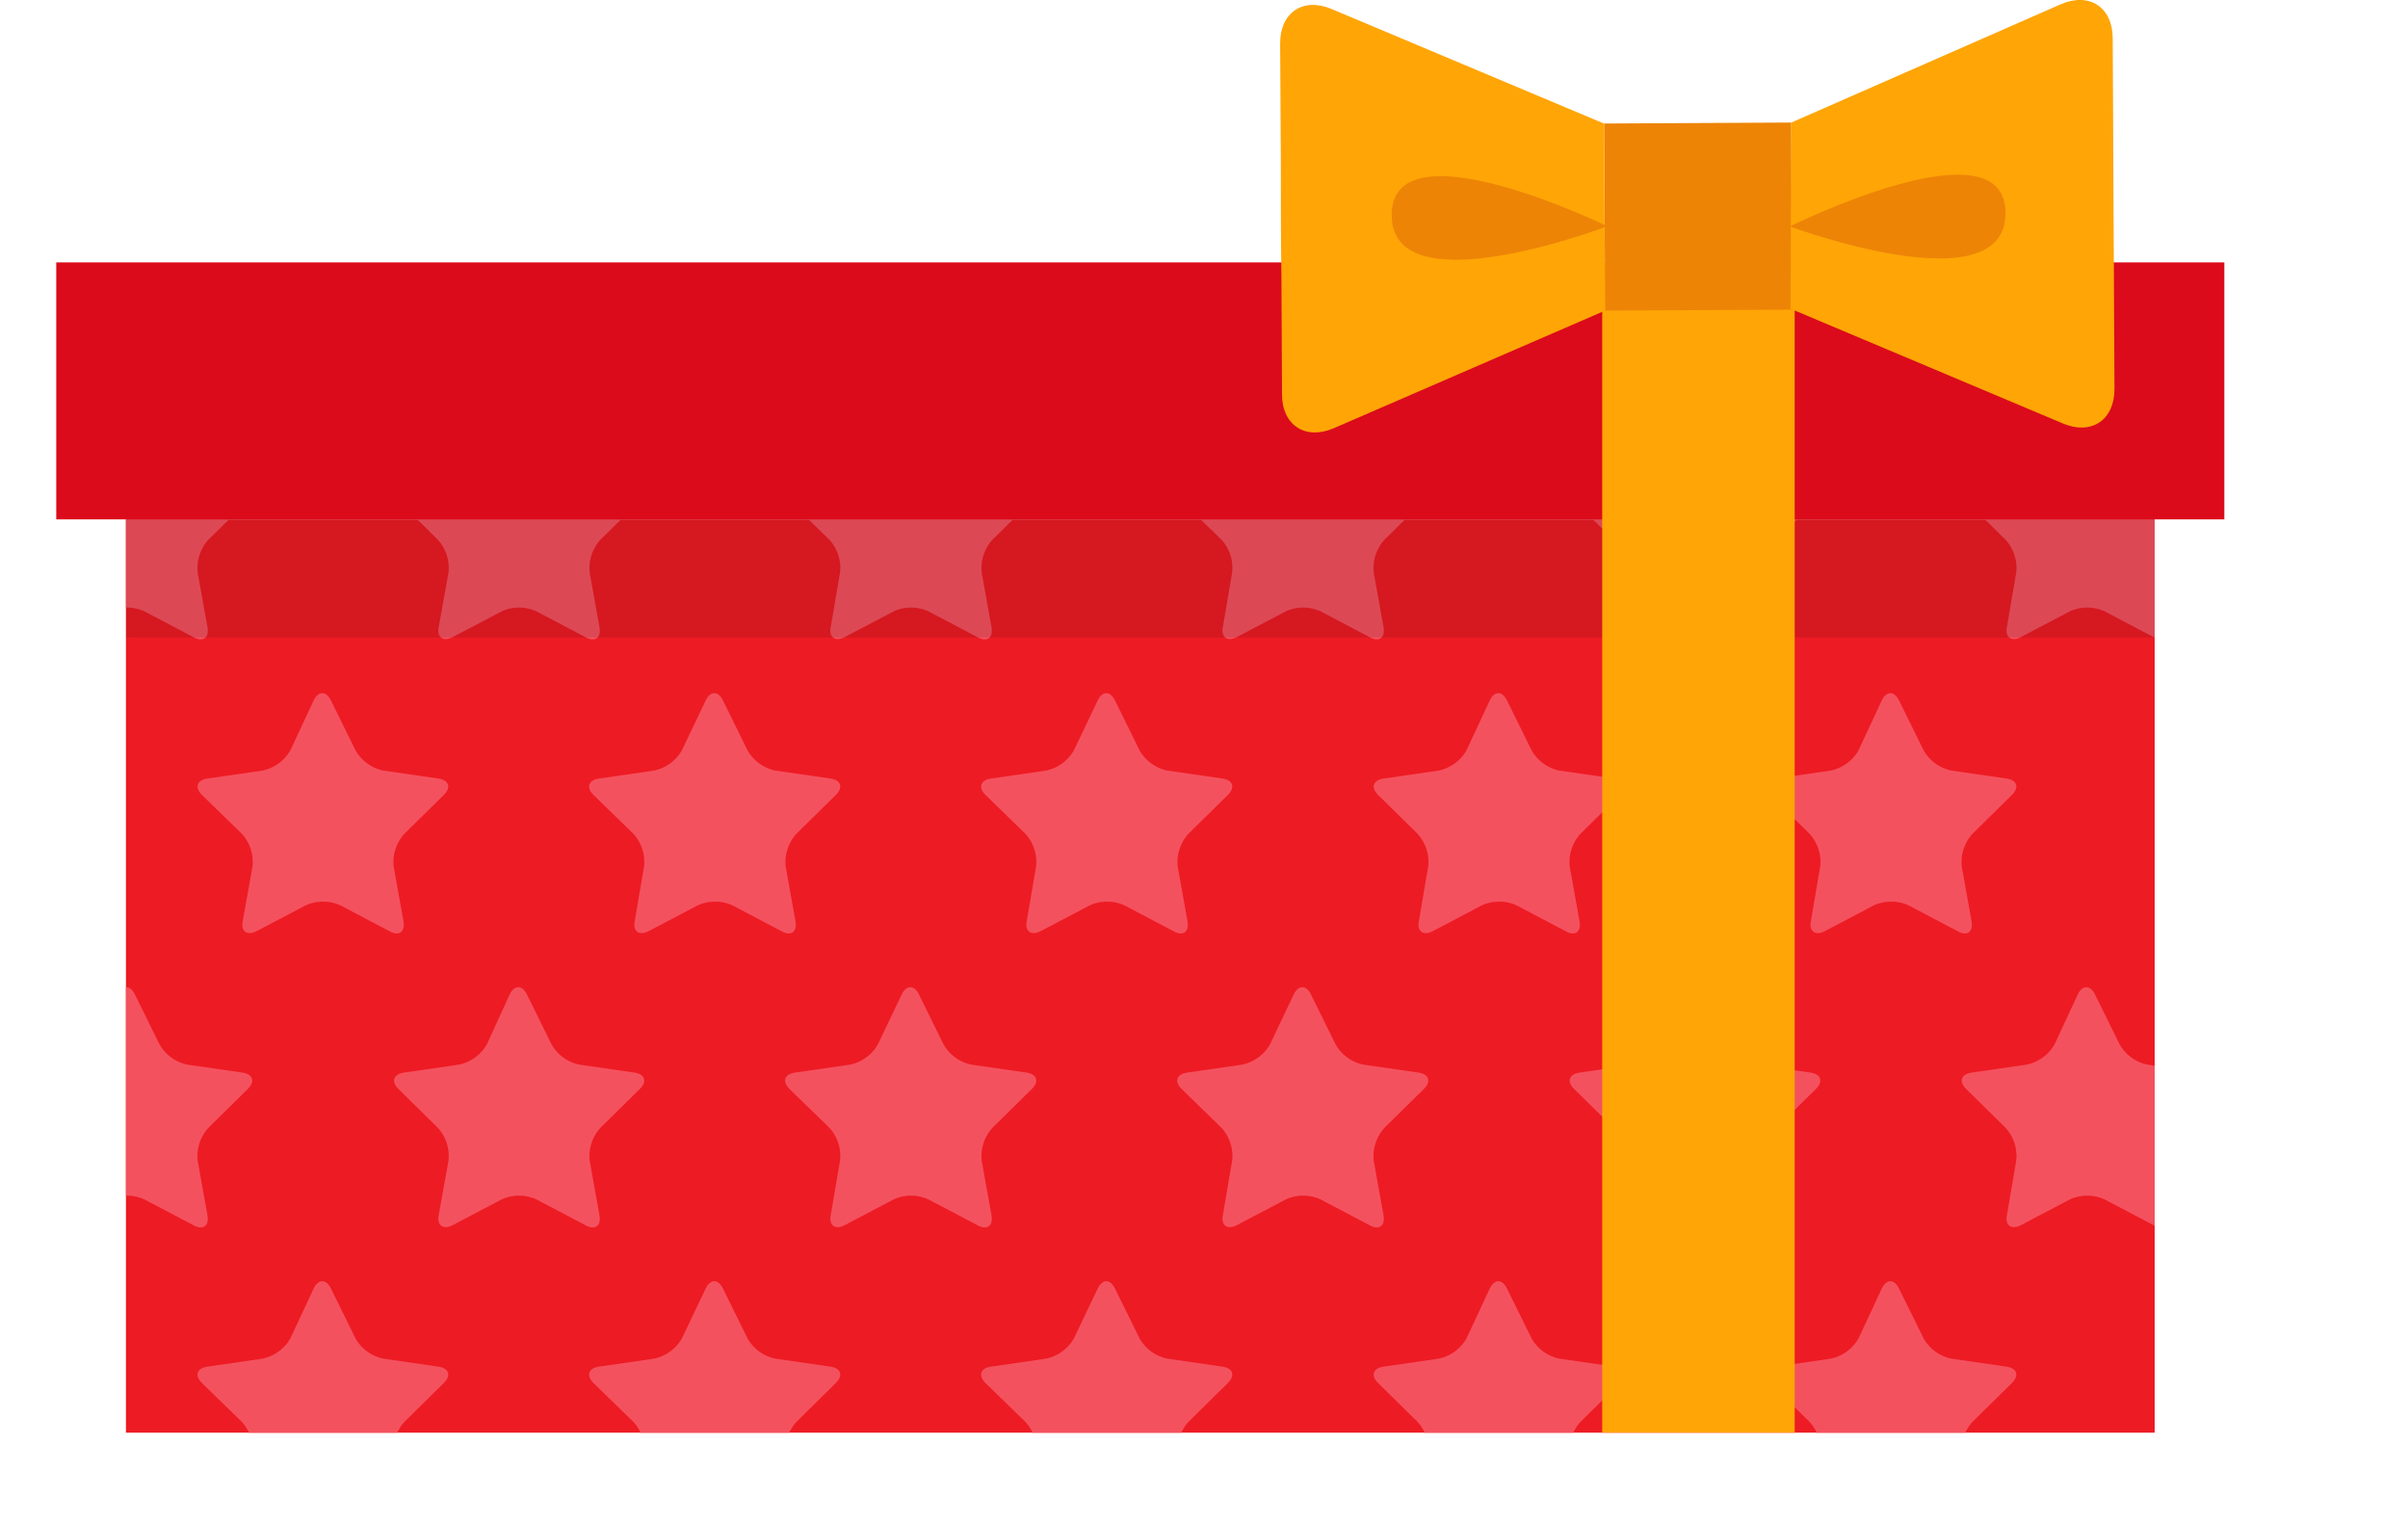 <svg xmlns="http://www.w3.org/2000/svg" xmlns:xlink="http://www.w3.org/1999/xlink" viewBox="0 0 245.7 155.25"><defs><style>.cls-1{fill:none;}.cls-2{fill:#ed1b24;}.cls-3{clip-path:url(#clip-path);}.cls-4{fill:#f4515e;}.cls-5{fill:#db0b1b;}.cls-6{opacity:0.1;}.cls-7{fill:#ffa506;}.cls-8{fill:#ed8406;}</style><clipPath id="clip-path"><rect class="cls-1" x="12.85" y="52.99" width="207" height="93.18"/></clipPath></defs><title>Ресурс 3</title><g id="Слой_2" data-name="Слой 2"><g id="OBJECTS"><rect class="cls-2" x="12.85" y="52.99" width="207" height="93.18"/><g class="cls-3"><path class="cls-4" d="M12,41.47c.48-1,1.28-1,1.77,0l2.5,5.07a4.26,4.26,0,0,0,2.86,2.08l5.6.81c1.09.16,1.33.92.54,1.69l-4,3.94a4.3,4.3,0,0,0-1.1,3.37l1,5.57c.18,1.09-.46,1.55-1.44,1l-5-2.63a4.29,4.29,0,0,0-3.54,0L6.08,65c-1,.51-1.62,0-1.43-1l.95-5.57a4.26,4.26,0,0,0-1.09-3.37l-4-3.94c-.79-.77-.54-1.53.55-1.69l5.59-.81a4.28,4.28,0,0,0,2.87-2.08Z"/><path class="cls-4" d="M52,41.47c.48-1,1.28-1,1.77,0l2.5,5.07a4.26,4.26,0,0,0,2.86,2.08l5.6.81c1.09.16,1.33.92.54,1.69l-4,3.94a4.3,4.3,0,0,0-1.1,3.37l1,5.57c.18,1.09-.46,1.55-1.44,1l-5-2.63a4.29,4.29,0,0,0-3.54,0l-5,2.63c-1,.51-1.62,0-1.43-1l1-5.57a4.26,4.26,0,0,0-1.09-3.37l-4-3.94c-.79-.77-.54-1.53.55-1.69l5.59-.81a4.28,4.28,0,0,0,2.87-2.08Z"/><path class="cls-4" d="M92,41.47c.48-1,1.28-1,1.77,0l2.5,5.07a4.26,4.26,0,0,0,2.86,2.08l5.6.81c1.09.16,1.33.92.54,1.69l-4,3.94a4.3,4.3,0,0,0-1.1,3.37l1,5.57c.18,1.09-.46,1.55-1.44,1l-5-2.63a4.29,4.29,0,0,0-3.54,0l-5,2.63c-1,.51-1.62,0-1.43-1l.95-5.57a4.26,4.26,0,0,0-1.09-3.37l-4.05-3.94c-.79-.77-.54-1.53.55-1.69l5.59-.81a4.28,4.28,0,0,0,2.87-2.08Z"/><path class="cls-4" d="M132,41.47c.48-1,1.28-1,1.77,0l2.5,5.07a4.26,4.26,0,0,0,2.86,2.08l5.6.81c1.09.16,1.33.92.54,1.69l-4,3.94a4.3,4.3,0,0,0-1.1,3.37l1,5.57c.18,1.09-.46,1.55-1.43,1l-5-2.63a4.29,4.29,0,0,0-3.54,0l-5,2.63c-1,.51-1.62,0-1.43-1l.95-5.57a4.26,4.26,0,0,0-1.09-3.37l-4.05-3.94c-.79-.77-.54-1.53.55-1.69l5.59-.81a4.28,4.28,0,0,0,2.87-2.08Z"/><path class="cls-4" d="M172,41.47c.48-1,1.28-1,1.77,0l2.5,5.07a4.26,4.26,0,0,0,2.86,2.08l5.6.81c1.09.16,1.33.92.54,1.69l-4,3.94a4.3,4.3,0,0,0-1.1,3.37l1,5.57c.18,1.09-.46,1.55-1.43,1l-5-2.63a4.29,4.29,0,0,0-3.54,0l-5,2.63c-1,.51-1.62,0-1.43-1l.95-5.57a4.26,4.26,0,0,0-1.09-3.37l-4-3.94c-.79-.77-.54-1.53.55-1.69l5.59-.81a4.28,4.28,0,0,0,2.87-2.08Z"/><path class="cls-4" d="M212,41.47c.48-1,1.28-1,1.77,0l2.5,5.07a4.26,4.26,0,0,0,2.86,2.08l5.6.81c1.09.16,1.33.92.54,1.69l-4,3.94a4.3,4.3,0,0,0-1.1,3.37l1,5.57c.18,1.09-.46,1.55-1.43,1l-5-2.63a4.29,4.29,0,0,0-3.54,0l-5,2.63c-1,.51-1.62,0-1.43-1l.95-5.57a4.26,4.26,0,0,0-1.09-3.37l-4-3.94c-.79-.77-.54-1.53.55-1.69l5.59-.81a4.28,4.28,0,0,0,2.87-2.08Z"/><path class="cls-4" d="M32,71.47c.48-1,1.28-1,1.77,0l2.5,5.07a4.26,4.26,0,0,0,2.86,2.08l5.6.81c1.09.16,1.33.92.54,1.69l-4,3.94a4.3,4.3,0,0,0-1.1,3.37l1,5.57c.18,1.09-.46,1.55-1.44,1l-5-2.63a4.29,4.29,0,0,0-3.54,0l-5,2.63c-1,.51-1.62,0-1.43-1l1-5.57a4.26,4.26,0,0,0-1.09-3.37l-4.05-3.94c-.79-.77-.54-1.53.55-1.69l5.59-.81a4.28,4.28,0,0,0,2.87-2.08Z"/><path class="cls-4" d="M72,71.47c.48-1,1.28-1,1.77,0l2.5,5.07a4.26,4.26,0,0,0,2.86,2.08l5.6.81c1.09.16,1.33.92.54,1.69l-4,3.94a4.3,4.3,0,0,0-1.1,3.37l1,5.57c.18,1.09-.46,1.55-1.44,1l-5-2.63a4.29,4.29,0,0,0-3.54,0l-5,2.63c-1,.51-1.62,0-1.43-1l.95-5.57a4.26,4.26,0,0,0-1.09-3.37l-4.05-3.94c-.79-.77-.54-1.53.55-1.69l5.59-.81a4.28,4.28,0,0,0,2.87-2.08Z"/><path class="cls-4" d="M112,71.47c.48-1,1.28-1,1.77,0l2.5,5.07a4.26,4.26,0,0,0,2.86,2.08l5.6.81c1.09.16,1.33.92.54,1.69l-4,3.94a4.3,4.3,0,0,0-1.1,3.37l1,5.57c.18,1.09-.46,1.55-1.44,1l-5-2.63a4.29,4.29,0,0,0-3.54,0l-5,2.63c-1,.51-1.62,0-1.43-1l.95-5.57a4.26,4.26,0,0,0-1.09-3.37l-4.05-3.94c-.79-.77-.54-1.53.55-1.69l5.59-.81a4.28,4.28,0,0,0,2.87-2.08Z"/><path class="cls-4" d="M152,71.47c.48-1,1.28-1,1.77,0l2.5,5.07a4.26,4.26,0,0,0,2.86,2.08l5.6.81c1.09.16,1.33.92.54,1.69l-4,3.94a4.3,4.3,0,0,0-1.1,3.37l1,5.57c.18,1.09-.46,1.55-1.43,1l-5-2.63a4.29,4.29,0,0,0-3.54,0l-5,2.63c-1,.51-1.62,0-1.43-1l.95-5.57a4.26,4.26,0,0,0-1.09-3.37l-4-3.94c-.79-.77-.54-1.53.55-1.69l5.59-.81a4.28,4.28,0,0,0,2.87-2.08Z"/><path class="cls-4" d="M192,71.47c.48-1,1.28-1,1.77,0l2.5,5.07a4.26,4.26,0,0,0,2.86,2.08l5.6.81c1.09.16,1.33.92.54,1.69l-4,3.94a4.3,4.3,0,0,0-1.1,3.37l1,5.57c.18,1.09-.46,1.55-1.43,1l-5-2.63a4.29,4.29,0,0,0-3.54,0l-5,2.63c-1,.51-1.62,0-1.43-1l.95-5.57a4.26,4.26,0,0,0-1.09-3.37l-4-3.94c-.79-.77-.54-1.53.55-1.69l5.59-.81a4.28,4.28,0,0,0,2.87-2.08Z"/><path class="cls-4" d="M232,71.47c.48-1,1.28-1,1.77,0l2.5,5.07a4.26,4.26,0,0,0,2.86,2.08l5.6.81c1.09.16,1.33.92.54,1.69l-4,3.94a4.3,4.3,0,0,0-1.1,3.37l1,5.57c.18,1.09-.46,1.55-1.43,1l-5-2.63a4.29,4.29,0,0,0-3.54,0l-5,2.63c-1,.51-1.62,0-1.43-1l.95-5.57a4.26,4.26,0,0,0-1.09-3.37l-4-3.94c-.79-.77-.54-1.53.55-1.69l5.59-.81a4.28,4.28,0,0,0,2.87-2.08Z"/><path class="cls-4" d="M12,101.47c.48-1,1.28-1,1.77,0l2.5,5.07a4.26,4.26,0,0,0,2.86,2.08l5.6.81c1.09.16,1.33.92.54,1.69l-4,3.94a4.3,4.3,0,0,0-1.1,3.37l1,5.57c.18,1.09-.46,1.55-1.44,1l-5-2.63a4.29,4.29,0,0,0-3.54,0l-5,2.63c-1,.51-1.62,0-1.43-1l.95-5.57a4.26,4.26,0,0,0-1.09-3.37l-4-3.94c-.79-.77-.54-1.53.55-1.69l5.59-.81a4.28,4.28,0,0,0,2.87-2.08Z"/><path class="cls-4" d="M52,101.47c.48-1,1.28-1,1.77,0l2.5,5.07a4.26,4.26,0,0,0,2.86,2.08l5.6.81c1.09.16,1.33.92.54,1.69l-4,3.94a4.3,4.3,0,0,0-1.1,3.37l1,5.57c.18,1.09-.46,1.55-1.44,1l-5-2.63a4.29,4.29,0,0,0-3.54,0l-5,2.63c-1,.51-1.62,0-1.43-1l1-5.57a4.26,4.26,0,0,0-1.09-3.37l-4-3.94c-.79-.77-.54-1.53.55-1.69l5.59-.81a4.28,4.28,0,0,0,2.87-2.08Z"/><path class="cls-4" d="M92,101.47c.48-1,1.28-1,1.77,0l2.5,5.07a4.26,4.26,0,0,0,2.86,2.08l5.6.81c1.09.16,1.33.92.54,1.69l-4,3.94a4.3,4.3,0,0,0-1.1,3.37l1,5.57c.18,1.09-.46,1.55-1.44,1l-5-2.63a4.29,4.29,0,0,0-3.54,0l-5,2.63c-1,.51-1.62,0-1.43-1l.95-5.57a4.26,4.26,0,0,0-1.09-3.37l-4.05-3.94c-.79-.77-.54-1.53.55-1.69l5.59-.81a4.28,4.28,0,0,0,2.87-2.08Z"/><path class="cls-4" d="M132,101.47c.48-1,1.28-1,1.77,0l2.5,5.07a4.26,4.26,0,0,0,2.86,2.08l5.6.81c1.09.16,1.33.92.54,1.69l-4,3.94a4.3,4.3,0,0,0-1.1,3.37l1,5.57c.18,1.09-.46,1.55-1.43,1l-5-2.63a4.29,4.29,0,0,0-3.54,0l-5,2.63c-1,.51-1.62,0-1.43-1l.95-5.57a4.26,4.26,0,0,0-1.09-3.37l-4.05-3.94c-.79-.77-.54-1.53.55-1.69l5.59-.81a4.28,4.28,0,0,0,2.87-2.08Z"/><path class="cls-4" d="M172,101.47c.48-1,1.28-1,1.77,0l2.5,5.07a4.26,4.26,0,0,0,2.86,2.08l5.6.81c1.09.16,1.33.92.54,1.69l-4,3.94a4.3,4.3,0,0,0-1.1,3.37l1,5.57c.18,1.09-.46,1.55-1.43,1l-5-2.63a4.29,4.29,0,0,0-3.54,0l-5,2.63c-1,.51-1.62,0-1.43-1l.95-5.57a4.26,4.26,0,0,0-1.09-3.37l-4-3.94c-.79-.77-.54-1.53.55-1.69l5.59-.81a4.28,4.28,0,0,0,2.87-2.08Z"/><path class="cls-4" d="M212,101.47c.48-1,1.28-1,1.77,0l2.5,5.07a4.26,4.26,0,0,0,2.86,2.08l5.6.81c1.09.16,1.33.92.54,1.69l-4,3.94a4.3,4.3,0,0,0-1.1,3.37l1,5.57c.18,1.09-.46,1.55-1.43,1l-5-2.63a4.29,4.29,0,0,0-3.54,0l-5,2.63c-1,.51-1.62,0-1.43-1l.95-5.57a4.26,4.26,0,0,0-1.09-3.37l-4-3.94c-.79-.77-.54-1.53.55-1.69l5.59-.81a4.28,4.28,0,0,0,2.87-2.08Z"/><path class="cls-4" d="M32,131.47c.48-1,1.28-1,1.77,0l2.5,5.07a4.26,4.26,0,0,0,2.86,2.08l5.6.81c1.09.16,1.33.92.54,1.69l-4,3.94a4.3,4.3,0,0,0-1.1,3.37l1,5.57c.18,1.09-.46,1.55-1.44,1l-5-2.63a4.29,4.29,0,0,0-3.54,0l-5,2.63c-1,.51-1.62.05-1.43-1l1-5.57a4.26,4.26,0,0,0-1.09-3.37l-4.05-3.94c-.79-.77-.54-1.53.55-1.69l5.59-.81a4.28,4.28,0,0,0,2.87-2.08Z"/><path class="cls-4" d="M72,131.47c.48-1,1.28-1,1.77,0l2.5,5.07a4.26,4.26,0,0,0,2.86,2.08l5.6.81c1.09.16,1.33.92.54,1.69l-4,3.94a4.3,4.3,0,0,0-1.1,3.37l1,5.57c.18,1.09-.46,1.55-1.44,1l-5-2.63a4.29,4.29,0,0,0-3.54,0l-5,2.63c-1,.51-1.62.05-1.43-1l.95-5.57a4.26,4.26,0,0,0-1.09-3.37l-4.05-3.94c-.79-.77-.54-1.53.55-1.69l5.59-.81a4.28,4.28,0,0,0,2.87-2.08Z"/><path class="cls-4" d="M112,131.47c.48-1,1.28-1,1.77,0l2.5,5.07a4.26,4.26,0,0,0,2.86,2.08l5.6.81c1.09.16,1.33.92.54,1.69l-4,3.94a4.3,4.3,0,0,0-1.1,3.37l1,5.57c.18,1.09-.46,1.55-1.44,1l-5-2.63a4.29,4.29,0,0,0-3.54,0l-5,2.63c-1,.51-1.62.05-1.43-1l.95-5.57a4.26,4.26,0,0,0-1.09-3.37l-4.05-3.94c-.79-.77-.54-1.53.55-1.69l5.59-.81a4.28,4.28,0,0,0,2.87-2.08Z"/><path class="cls-4" d="M152,131.47c.48-1,1.28-1,1.77,0l2.5,5.07a4.26,4.26,0,0,0,2.86,2.08l5.6.81c1.09.16,1.33.92.54,1.69l-4,3.94a4.3,4.3,0,0,0-1.1,3.37l1,5.57c.18,1.09-.46,1.55-1.43,1l-5-2.63a4.29,4.29,0,0,0-3.54,0l-5,2.63c-1,.51-1.62.05-1.43-1l.95-5.57a4.26,4.26,0,0,0-1.09-3.37l-4-3.94c-.79-.77-.54-1.53.55-1.69l5.59-.81a4.28,4.28,0,0,0,2.87-2.08Z"/><path class="cls-4" d="M192,131.47c.48-1,1.28-1,1.77,0l2.5,5.07a4.26,4.26,0,0,0,2.86,2.08l5.6.81c1.09.16,1.33.92.54,1.69l-4,3.94a4.3,4.3,0,0,0-1.1,3.37l1,5.57c.18,1.09-.46,1.55-1.43,1l-5-2.63a4.29,4.29,0,0,0-3.54,0l-5,2.63c-1,.51-1.62.05-1.43-1l.95-5.57a4.26,4.26,0,0,0-1.09-3.37l-4-3.94c-.79-.77-.54-1.53.55-1.69l5.59-.81a4.28,4.28,0,0,0,2.87-2.08Z"/><path class="cls-4" d="M232,131.47c.48-1,1.28-1,1.77,0l2.5,5.07a4.26,4.26,0,0,0,2.86,2.08l5.6.81c1.09.16,1.33.92.54,1.69l-4,3.94a4.3,4.3,0,0,0-1.1,3.37l1,5.57c.18,1.09-.46,1.55-1.43,1l-5-2.63a4.29,4.29,0,0,0-3.54,0l-5,2.63c-1,.51-1.62.05-1.43-1l.95-5.57a4.26,4.26,0,0,0-1.09-3.37l-4-3.94c-.79-.77-.54-1.53.55-1.69l5.59-.81a4.28,4.28,0,0,0,2.87-2.08Z"/></g><rect class="cls-5" x="5.74" y="26.77" width="221.22" height="26.22"/><rect class="cls-6" x="12.85" y="52.99" width="207" height="12.05"/><rect class="cls-7" x="163.48" y="26.77" width="19.64" height="119.4"/><rect class="cls-8" x="163.72" y="12.56" width="19.09" height="19.09" transform="translate(-0.11 0.9) rotate(-0.3)"/><path class="cls-7" d="M163.67,12.61,135.87.92c-2.9-1.23-5.26.35-5.25,3.5l.07,12.18c0,3.15,0,8.31.06,11.45l.06,12.19c0,3.14,2.39,4.7,5.28,3.45l27.68-12Z"/><path class="cls-8" d="M164,23.08S142,31.49,142,21.94,164,23.08,164,23.08Z"/><path class="cls-7" d="M182.76,12.51,210.28.43c2.9-1.25,5.27.3,5.29,3.45l.06,12.18c0,3.16.05,8.31.06,11.46l.06,12.18c0,3.15-2.34,4.73-5.25,3.51L182.7,31.5Z"/><path class="cls-8" d="M182.63,23.1s22,8.19,22-1.36S182.63,23.1,182.63,23.1Z"/></g></g></svg>